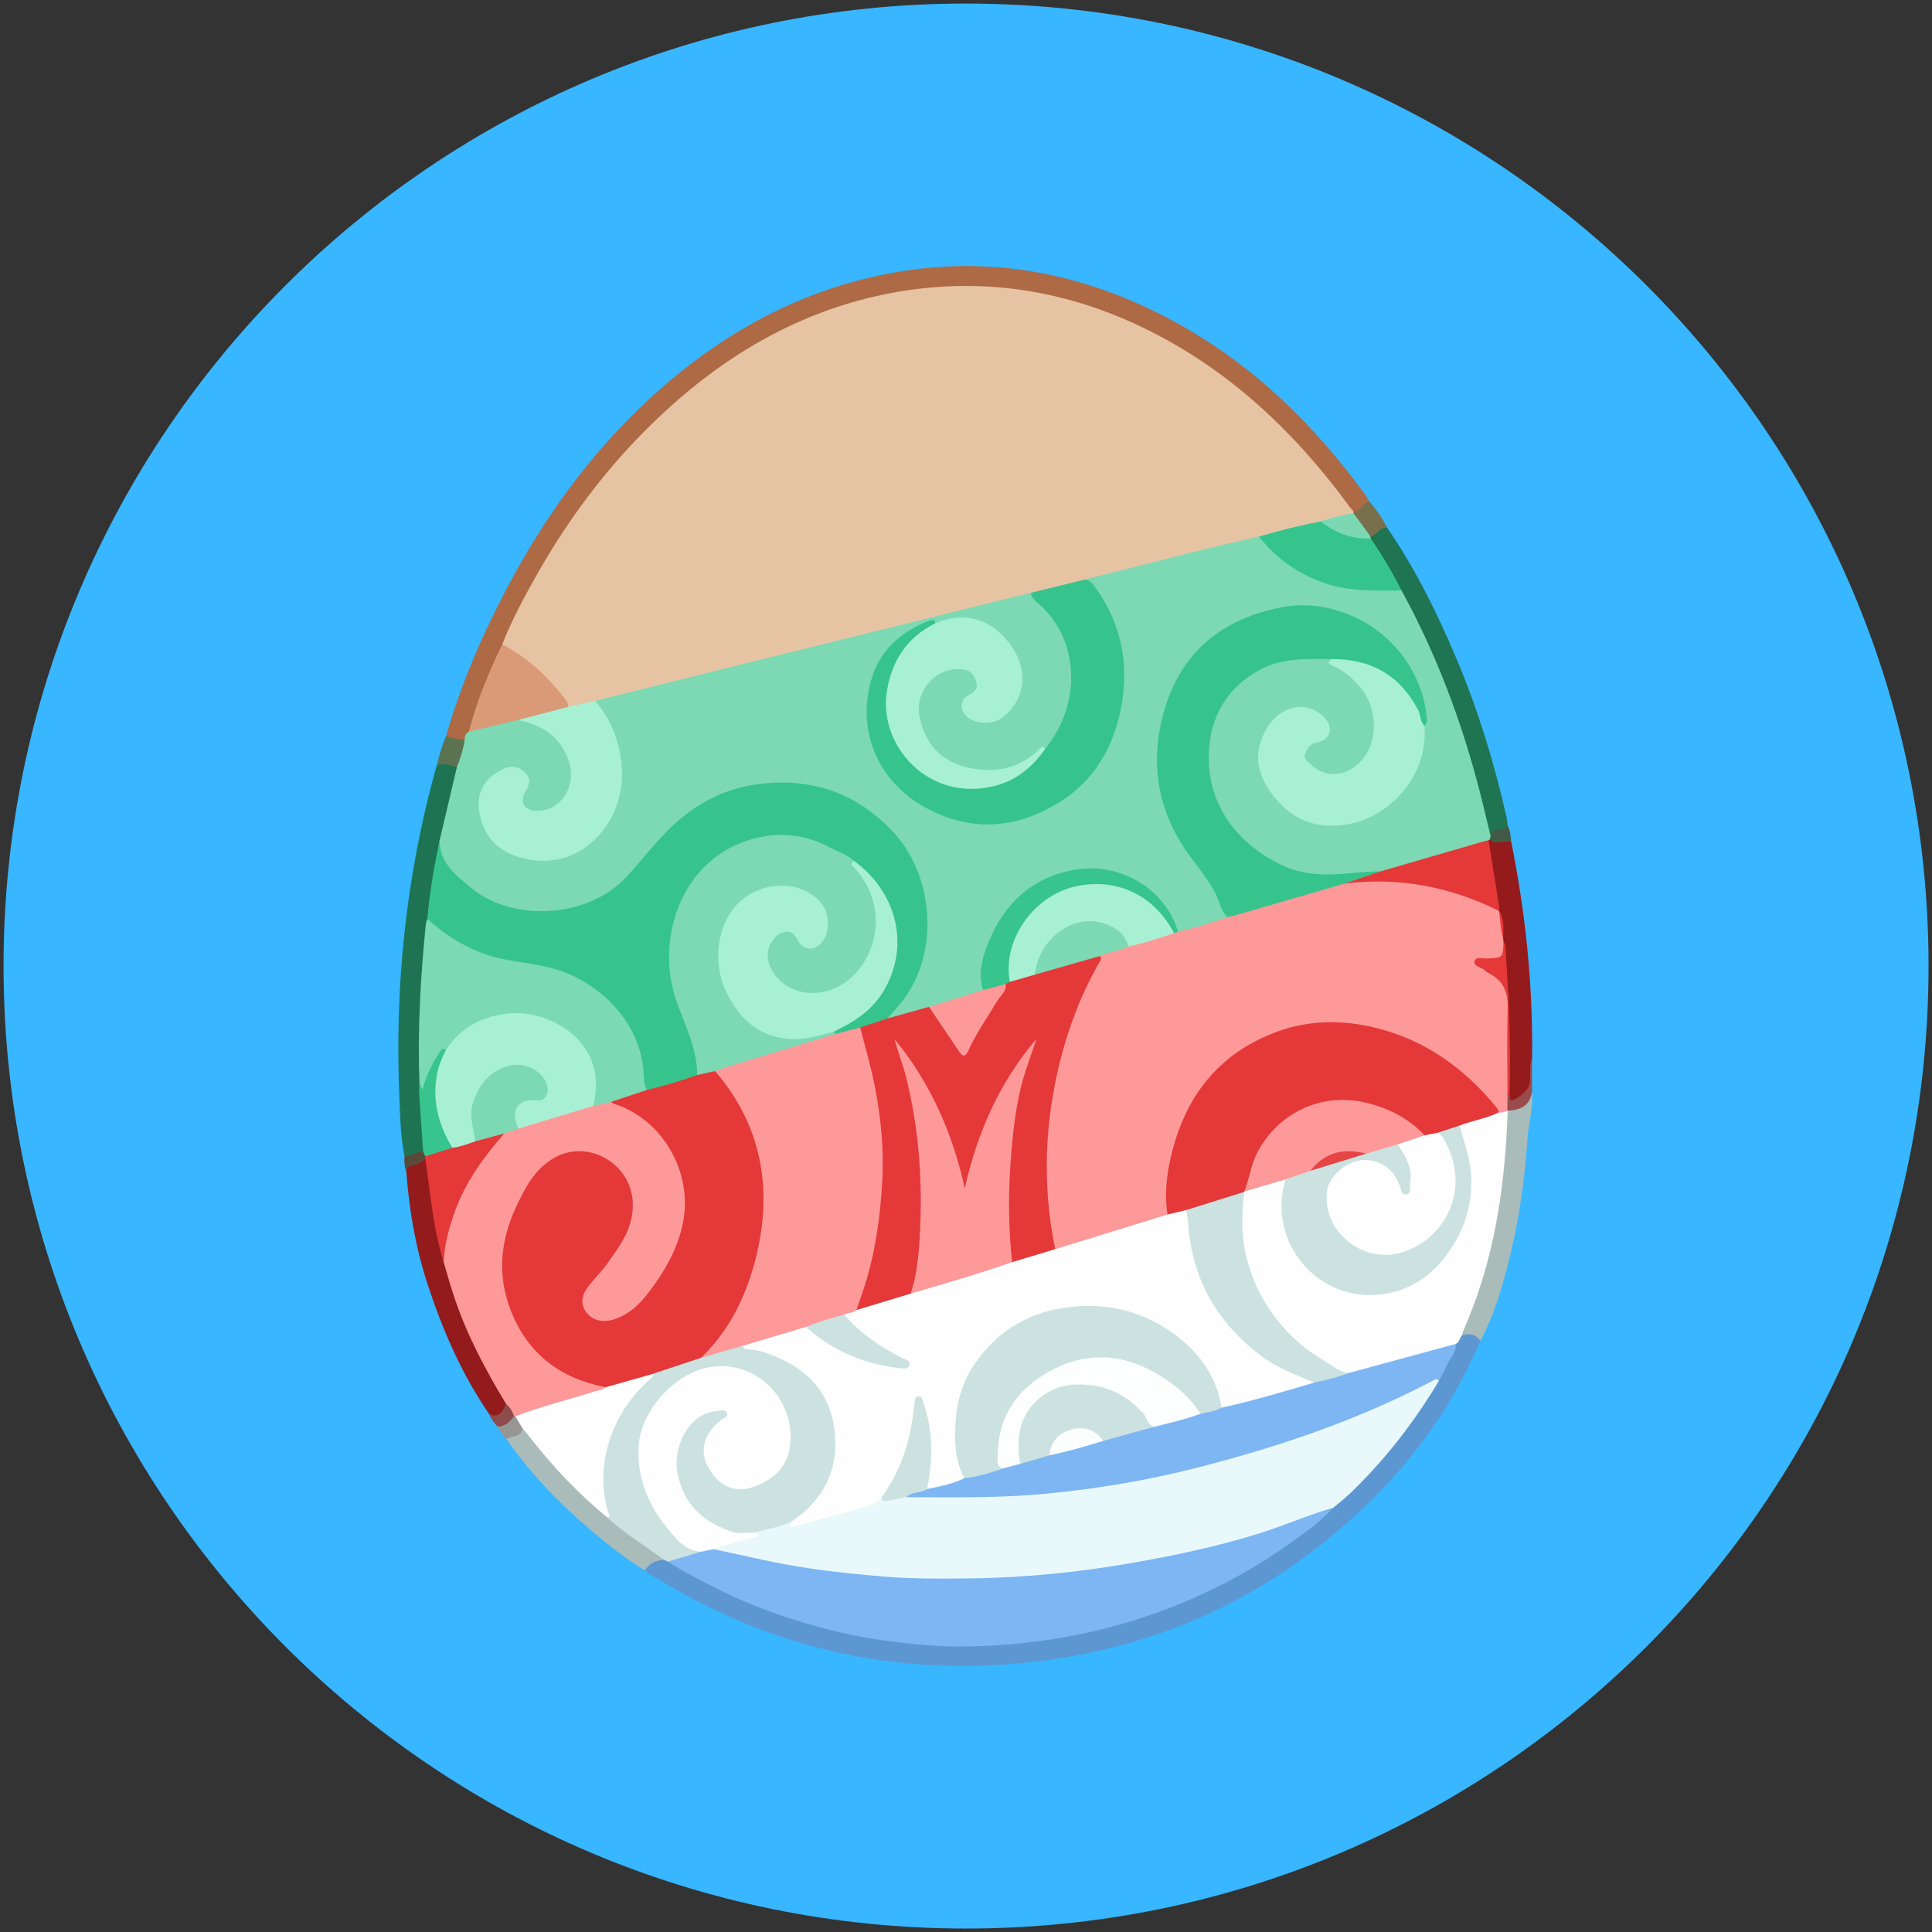 <svg version="1.2" baseProfile="tiny-ps" xmlns="http://www.w3.org/2000/svg" viewBox="0 0 207 207" width="207" height="207">
	<rect x="0" y="0" width="207" height="207" fill="#333333" stroke="none"/>
	<title>DINOP-svg</title>
	<defs>
		<clipPath clipPathUnits="userSpaceOnUse" id="cp1">
			<path d="M47 28.5L147 28.5L147 80L47 80L47 28.5Z" />
		</clipPath>
		<clipPath clipPathUnits="userSpaceOnUse" id="cp2">
			<path d="M69 142L159 142L159 178.5L69 178.5L69 142Z" />
		</clipPath>
		<clipPath clipPathUnits="userSpaceOnUse" id="cp3">
			<path d="M42.68 81L50 81L50 125L42.68 125L42.68 81Z" />
		</clipPath>
		<clipPath clipPathUnits="userSpaceOnUse" id="cp4">
			<path d="M159 89L164.18 89L164.18 119L159 119L159 89Z" />
		</clipPath>
		<clipPath clipPathUnits="userSpaceOnUse" id="cp5">
			<path d="M156 116L164.18 116L164.18 144L156 144L156 116Z" />
		</clipPath>
		<clipPath clipPathUnits="userSpaceOnUse" id="cp6">
			<path d="M161 113L164.18 113L164.18 120L161 120L161 113Z" />
		</clipPath>
	</defs>
	<style>
		tspan { white-space:pre }
		.shp0 { fill: #38b6ff } 
		.shp1 { fill: #ad6a45 } 
		.shp2 { fill: #5d97d2 } 
		.shp3 { fill: #1e7452 } 
		.shp4 { fill: #1f7452 } 
		.shp5 { fill: #951a1b } 
		.shp6 { fill: #941b1c } 
		.shp7 { fill: #aabcba } 
		.shp8 { fill: #78704d } 
		.shp9 { fill: #5c7351 } 
		.shp10 { fill: #9a4c4c } 
		.shp11 { fill: #989695 } 
		.shp12 { fill: #8e4b4b } 
		.shp13 { fill: #435b44 } 
		.shp14 { fill: #594b3a } 
		.shp15 { fill: #e6c4a3 } 
		.shp16 { fill: #7cd9b4 } 
		.shp17 { fill: #da9977 } 
		.shp18 { fill: #e9f9fb } 
		.shp19 { fill: #7db6f2 } 
		.shp20 { fill: #fefefe } 
		.shp21 { fill: #cbe2e0 } 
		.shp22 { fill: #36c48c } 
		.shp23 { fill: #7bd9b4 } 
		.shp24 { fill: #37c48d } 
		.shp25 { fill: #36c48d } 
		.shp26 { fill: #7bd8b3 } 
		.shp27 { fill: #fe9999 } 
		.shp28 { fill: #e43839 } 
		.shp29 { fill: #a8f0d4 } 
		.shp30 { fill: #cce2e0 } 
		.shp31 { fill: #fdfefe } 
		.shp32 { fill: #fcfdfd } 
		.shp33 { fill: #e64546 } 
	</style>
	<path id="Layer" class="shp0" d="M103.5 0.38C46.55 0.38 0.38 46.55 0.38 103.5C0.38 160.45 46.55 206.63 103.5 206.63C160.45 206.63 206.63 160.45 206.63 103.5C206.63 46.55 160.45 0.38 103.5 0.38Z" />
	<g id="Clip-Path" clip-path="url(#cp1)">
		<g id="Layer">
			<path id="Layer" class="shp1" d="M47.79 78.87C49.36 73.39 51.6 68.19 54.24 63.16C58.13 55.75 62.93 49.01 69.03 43.25C76.46 36.25 84.98 31.29 95.11 29.33C106 27.22 116.22 29.24 125.86 34.48C134.21 39.02 140.84 45.52 146.4 53.18C146.51 53.33 146.57 53.5 146.66 53.66C146.34 54.38 145.89 54.94 145.02 54.95C144.48 54.77 144.24 54.29 143.94 53.88C139.7 48.19 134.79 43.17 128.92 39.15C122.83 34.98 116.16 32.2 108.84 31.3C99 30.09 89.79 32.12 81.2 37.08C74.36 41.04 68.76 46.37 63.89 52.54C59.88 57.63 56.68 63.22 54.03 69.14C52.61 72.14 51.45 75.25 50.41 78.41C50.2 78.75 50.08 79.16 49.74 79.42C49.01 79.52 48.3 79.54 47.79 78.87Z" />
		</g>
	</g>
	<g id="Clip-Path" clip-path="url(#cp2)">
		<g id="Layer">
			<path id="Layer" class="shp2" d="M158.61 143.66C155.12 151.93 149.71 158.74 142.86 164.43C133.83 171.95 123.43 176.42 111.83 177.92C97.02 179.84 83.14 176.97 70.36 169.09C69.93 168.83 69.39 168.71 69.09 168.24C69.29 167.1 70.19 166.99 71.09 166.89C71.34 166.93 71.56 167.02 71.77 167.14C77.2 170.41 82.96 172.85 89.13 174.34C93.14 175.3 97.19 175.77 101.3 175.97C108.11 176.3 114.74 175.36 121.21 173.4C128.5 171.18 135.15 167.64 141.05 162.77C141.57 162.35 142.14 162 142.59 161.5C147.21 157.61 150.86 152.9 153.97 147.75C154.57 146.47 155.4 145.3 155.82 143.93C156.05 143.54 156.28 143.15 156.62 142.84C157.74 142.53 158.49 142.84 158.61 143.66Z" />
		</g>
	</g>
	<g id="Clip-Path" clip-path="url(#cp3)">
		<g id="Layer">
			<path id="Layer" class="shp3" d="M43.34 123.88C42.91 121.73 42.87 119.54 42.78 117.36C42.3 105.71 43.47 94.25 46.52 82.99C46.61 82.64 46.72 82.29 46.82 81.95C47.63 81.36 48.34 81.54 49 82.19C49.16 82.63 49.04 83.07 48.93 83.5C48.38 85.69 47.92 87.9 47.35 90.08C46.89 92.92 46.36 95.74 46.04 98.6C45.5 103.43 45.18 108.27 45.25 113.13C45.27 114.09 45.27 115.06 45.23 116.02C45.23 117.82 45.48 119.6 45.59 121.38C45.63 122.04 45.78 122.7 45.5 123.33C44.86 123.82 44.2 124.25 43.34 123.88Z" />
		</g>
	</g>
	<path id="Layer" class="shp4" d="M148.64 56.57C151.66 60.96 154 65.71 156.06 70.6C158.36 76.05 160.08 81.68 161.39 87.45C161.47 87.77 161.48 88.1 161.53 88.43C161.61 88.95 161.18 89 160.86 89.09C160.45 89.21 160.09 89.45 159.7 89.62C159.12 89.4 159.2 88.83 159.1 88.4C157.7 81.96 155.66 75.73 153.02 69.7C152.09 67.59 151.05 65.54 149.99 63.51C149.07 61.51 147.72 59.76 146.77 57.78C146.75 57.68 146.75 57.57 146.77 57.46C147.03 57.04 147.47 56.83 147.82 56.52C148.1 56.27 148.39 56.18 148.64 56.57Z" />
	<g id="Clip-Path" clip-path="url(#cp4)">
		<g id="Layer">
			<path id="Layer" class="shp5" d="M161.92 90.2C163.45 97.86 164.26 105.59 164.15 113.4C163.96 114.49 164.18 115.6 163.96 116.69C163.83 117.33 162.47 118.28 161.88 118.09C161.49 117.97 161.48 117.6 161.45 117.27C161.42 114.94 161.44 112.61 161.43 110.29C161.43 108.44 161.49 106.61 161.03 104.78C160.73 103.6 161.14 102.35 160.89 101.14C160.84 100.95 160.81 100.76 160.8 100.57C160.8 99.61 160.82 98.66 160.47 97.74C160.43 97.63 160.4 97.51 160.38 97.39C160.02 95.36 159.77 93.3 159.32 91.28C159.24 90.95 159.22 90.62 159.3 90.29C159.32 90.18 159.38 90.08 159.45 89.99C160.27 90.1 161.14 89.64 161.92 90.2Z" />
		</g>
	</g>
	<path id="Layer" class="shp6" d="M52.42 151.52C49.46 147.22 47.41 142.49 45.79 137.53C44.51 133.61 43.83 129.58 43.53 125.48C43.44 125.26 43.43 125 43.64 124.9C44.29 124.59 44.87 124.04 45.67 124.14C45.95 124.46 46.03 124.86 46.07 125.27C46.41 128.57 46.94 131.85 47.75 135.07C49.08 139.85 50.93 144.4 53.54 148.64C53.88 149.2 54.28 149.75 54.39 150.43C54.01 151.78 53.35 152.15 52.42 151.52Z" />
	<g id="Clip-Path" clip-path="url(#cp5)">
		<g id="Layer">
			<path id="Layer" class="shp7" d="M158.61 143.66C158.11 142.96 157.44 142.83 156.66 143.05C156.33 142.65 156.58 142.28 156.74 141.92C159.35 135.97 160.35 129.66 161.03 123.27C161.18 121.88 161.02 120.45 161.39 119.08C161.43 119.02 161.46 118.94 161.53 118.92C162.64 118.6 163.57 118.02 164.14 116.97C164.3 118.61 163.8 120.19 163.68 121.81C163.36 126.23 162.79 130.63 161.7 134.93C160.94 137.93 160.09 140.91 158.61 143.66Z" />
		</g>
	</g>
	<path id="Layer" class="shp7" d="M71.11 167.11C70.27 167.19 69.56 167.5 69.09 168.25C67.03 167.01 65.16 165.52 63.33 163.97C59.91 161.07 56.82 157.87 54.25 154.17C54.71 153.59 55.51 153.54 56 153.01C56.41 153 56.58 153.32 56.77 153.57C59.28 156.85 62.14 159.79 65.26 162.47C66.89 163.79 68.57 165.03 70.31 166.18C70.64 166.41 71.14 166.54 71.11 167.11Z" />
	<path id="Layer" class="shp8" d="M148.64 56.57C147.77 56.32 147.57 57.44 146.83 57.46C145.83 56.97 145.52 55.93 144.95 55.1C144.94 54.99 144.96 54.89 145.02 54.79C145.81 54.78 146.03 53.92 146.66 53.66C147.44 54.55 148.11 55.51 148.64 56.57Z" />
	<path id="Layer" class="shp9" d="M48.95 82.2C48.26 81.99 47.57 81.74 46.82 81.95C47.07 80.89 47.36 79.86 47.79 78.87C48.43 79.11 49.11 79.21 49.79 79.27C50.07 80.41 49.82 81.39 48.95 82.2Z" />
	<g id="Clip-Path" clip-path="url(#cp6)">
		<g id="Layer">
			<path id="Layer" class="shp10" d="M164.14 116.97C163.94 118.5 162.88 118.94 161.54 119C161.5 118.96 161.45 118.92 161.41 118.88C161.19 118.41 161.19 117.94 161.42 117.47C161.5 117.36 161.61 117.34 161.74 117.4C161.78 117.57 161.79 117.88 161.86 117.89C162.35 117.98 163.59 116.9 163.78 116.41C164.16 115.43 163.73 114.36 164.15 113.4C164.15 114.59 164.14 115.78 164.14 116.97Z" />
		</g>
	</g>
	<path id="Layer" class="shp11" d="M56.01 153.07C55.78 154 54.87 153.85 54.25 154.17C53.9 153.76 53.48 153.4 53.32 152.86C53.81 152.41 54.43 152.15 54.91 151.69C55.01 151.66 55.11 151.66 55.21 151.69C55.65 152.05 56.07 152.41 56.01 153.07Z" />
	<path id="Layer" class="shp12" d="M55.08 151.71C54.66 152.34 54.14 152.82 53.32 152.86C52.95 152.46 52.61 152.05 52.42 151.52C53.52 151.98 53.86 151.18 54.23 150.43C54.97 150.55 55.18 151.03 55.08 151.71Z" />
	<path id="Layer" class="shp13" d="M161.92 90.2C161.16 90 160.32 90.6 159.6 89.97C159.38 89.76 159.56 89.68 159.71 89.58C159.77 89.13 160.02 88.89 160.5 88.89C160.9 88.89 161.27 88.76 161.53 88.43C161.8 88.99 161.88 89.59 161.92 90.2Z" />
	<path id="Layer" class="shp14" d="M45.55 124.09C45.25 124.46 44.88 124.7 44.41 124.82C44.06 124.92 43.6 124.96 43.53 125.48C43.31 124.96 43.3 124.43 43.34 123.88C44.05 123.93 44.6 123.29 45.34 123.41C45.52 123.51 45.6 123.66 45.65 123.85C45.66 123.95 45.63 124.02 45.55 124.09Z" />
	<path id="Layer" class="shp15" d="M145.02 54.79C145.03 54.86 145.03 54.93 145.02 54.99C143.98 55.76 142.66 55.69 141.51 56.13C139.3 56.67 137.1 57.21 134.89 57.73C128.66 59.25 122.47 60.9 116.23 62.36C114.3 62.79 112.4 63.33 110.48 63.79C94.97 67.67 79.44 71.49 63.93 75.36C62.95 75.5 62.04 75.99 61.03 75.89C60.2 75.12 59.64 74.1 58.85 73.28C57.54 71.92 56.11 70.71 54.5 69.72C54.22 69.55 53.91 69.41 53.81 69.05C54.85 66.39 56.21 63.88 57.62 61.4C61.31 54.9 65.83 49.06 71.33 44.01C78.44 37.48 86.6 32.93 96.17 31.27C104.53 29.84 112.66 30.85 120.48 34.2C130.53 38.52 138.27 45.64 144.66 54.38C144.77 54.53 144.9 54.66 145.02 54.79Z" />
	<path id="Layer" class="shp16" d="M116.19 62.1C122.42 60.56 128.62 58.88 134.89 57.49C135.5 57.66 135.86 58.15 136.27 58.57C139.18 61.59 142.8 62.87 146.92 62.98C148 63 149.14 62.68 150.17 63.27C154.27 70.76 157.13 78.71 159.09 87.01C159.29 87.87 159.5 88.72 159.71 89.58C159.67 89.71 159.63 89.84 159.59 89.97C159.55 89.97 159.52 89.99 159.5 90.03C159.28 90.29 159 90.46 158.67 90.56C155.25 91.56 151.84 92.61 148.4 93.58C148.26 93.62 148.11 93.63 147.96 93.64C146.45 93.57 144.93 93.79 143.44 93.94C136.98 94.6 131.34 90.04 129.68 84.57C127.89 78.7 130.91 72.62 136.5 70.83C138.46 70.21 140.49 70.12 142.53 70.47C142.82 71.02 143.36 71.28 143.85 71.6C145.94 72.98 147.32 74.79 147.46 77.39C147.57 79.52 146.85 81.26 145.12 82.51C143.65 83.57 141.64 83.4 140.32 82.16C139.23 81.14 139.41 79.94 140.77 79.36C141.4 79.1 142.1 78.95 142.08 78.09C142.05 77.18 141.42 76.68 140.68 76.38C139.33 75.83 138.08 76.01 136.98 77.04C134.72 79.16 134.55 82.27 136.38 84.78C140.37 90.25 147.11 88.18 149.91 84.82C151.64 82.74 152.38 80.39 152.43 77.76C152.77 75.65 151.99 73.79 151.01 72.05C148.78 68.12 145.43 65.73 140.89 65.32C134.96 64.79 130.21 67.13 126.96 72.04C123.55 77.19 123.42 82.77 125.82 88.39C126.68 90.41 128.17 92.07 129.43 93.85C130.4 95.21 131.11 96.72 131.6 98.33C131.56 98.43 131.52 98.55 131.41 98.59C129.71 99.12 128.09 99.94 126.25 99.93C125.91 99.71 125.81 99.35 125.65 99.02C123.1 93.72 117.22 91.87 112 94.56C107.39 96.94 105.29 100.96 105.4 106.14C105.19 106.56 104.75 106.59 104.38 106.7C102.8 107.17 101.23 107.68 99.64 108.12C98.52 108.43 97.4 108.79 96.28 109.12C95.9 109.23 95.53 109.43 95.12 109.21C95.02 108.39 95.67 107.95 96.11 107.46C97.55 105.87 98.41 103.96 98.77 101.91C99.76 96.28 98.21 91.46 93.79 87.73C90.39 84.87 86.45 83.84 82.02 84.2C77.09 84.6 73.43 87.11 70.34 90.72C69.4 91.82 68.45 92.91 67.48 93.98C63.6 98.29 56.68 99.04 51.73 96.34C49.95 95.37 48.54 93.94 47.41 92.25C46.96 91.56 46.91 90.79 47.11 90.01C47.73 87.4 48.34 84.8 48.95 82.2C49.34 81.25 49.63 80.29 49.79 79.27C49.75 78.88 49.91 78.6 50.23 78.39C50.88 77.73 51.78 77.74 52.58 77.53C53.54 77.27 54.48 76.92 55.49 76.89C58.18 77.32 60.17 78.68 61.14 81.3C61.94 83.43 61.14 85.7 59.3 86.71C58.77 87 58.21 87.16 57.61 87.16C56.13 87.16 55.42 86.15 55.99 84.79C56.26 84.16 56.6 83.54 55.94 82.96C55.23 82.34 54.45 82.42 53.67 82.84C51.46 84.02 50.94 87.11 52.57 89.32C54.36 91.75 56.88 92.27 59.6 91.76C62.99 91.13 65.01 88.82 65.94 85.6C66.88 82.34 66.13 79.3 64.4 76.46C64.14 76.03 63.68 75.69 63.79 75.09C70.22 73.48 76.66 71.88 83.09 70.28C92.21 68.02 101.33 65.77 110.45 63.51C113.52 65.83 115.09 68.97 115.08 72.79C115.07 75.63 114.1 78.21 112.1 80.32C111.72 80.38 111.44 80.61 111.16 80.86C107.81 83.85 102.26 83.38 99.43 79.89C97.74 77.81 97.8 74.61 99.56 72.59C100.48 71.54 102.35 71.05 103.64 71.56C104.32 71.82 104.71 72.36 104.86 73.05C105.02 73.77 104.66 74.22 104.1 74.63C103.08 75.39 103.26 76.41 104.45 76.9C106.19 77.62 108.28 76.46 108.9 74.33C109.49 72.3 109.15 70.42 107.68 68.84C106.08 67.13 104.22 66.06 101.76 66.63C101.26 66.75 100.78 66.97 100.24 66.93C99.39 66.68 98.73 67.2 98.08 67.55C94.71 69.32 92.77 73.38 93.22 77.2C94.09 84.65 101.16 88.94 107.96 87.76C113.63 86.77 117.3 83.37 119.17 78C120.96 72.83 120.35 67.93 117.27 63.36C116.95 62.89 116.52 62.55 116.19 62.1Z" />
	<path id="Layer" class="shp17" d="M55.59 77.12C53.8 77.54 52.02 77.96 50.23 78.39C51.07 75.14 52.34 72.05 53.81 69.05C56.51 70.43 58.65 72.47 60.51 74.83C60.71 75.09 60.89 75.38 60.9 75.73C60.8 76.05 60.53 76.18 60.24 76.25C58.71 76.64 57.2 77.15 55.59 77.12Z" />
	<path id="Layer" class="shp18" d="M154.18 147.93C151.54 152.34 148.42 156.38 144.71 159.95C144.13 160.51 143.48 161.01 142.86 161.54C141.28 162.64 139.38 162.95 137.63 163.64C132.55 165.66 127.22 166.68 121.88 167.7C113.66 169.25 105.37 169.67 97.04 169.4C92.21 169.24 87.39 168.68 82.64 167.65C80.63 167.22 78.55 167 76.62 166.19C76.16 165.68 76.65 165.6 76.96 165.5C77.98 165.21 79 164.92 80.02 164.63C80.38 164.53 80.74 164.45 80.85 164.02C82.04 163.5 83.3 163.25 84.56 162.97C85 163.28 85.47 163.16 85.93 163.03C88.2 162.38 90.46 161.72 92.74 161.16C93.37 161.01 93.8 160.52 94.41 160.34C95.38 160.71 96.27 160.04 97.22 160.12C100.44 160.09 103.66 160.2 106.88 160.08C111.54 159.89 116.16 159.37 120.75 158.52C126.11 157.54 131.38 156.21 136.57 154.54C142.18 152.73 147.65 150.58 152.93 147.95C153.7 147.57 153.7 147.56 154.18 147.93Z" />
	<path id="Layer" class="shp19" d="M76.45 165.98C78.39 166.4 80.33 166.82 82.27 167.24C86.34 168.11 90.47 168.56 94.63 168.91C97.77 169.18 100.9 169.15 104.03 169.11C109.9 169.04 115.71 168.44 121.5 167.42C125.93 166.64 130.32 165.71 134.61 164.39C137.39 163.55 140.06 162.34 142.86 161.54C141.45 163.07 139.75 164.25 138.08 165.45C135.29 167.45 132.3 169.16 129.19 170.62C123.99 173.06 118.55 174.71 112.87 175.61C109.92 176.08 106.95 176.33 103.98 176.4C100.87 176.47 97.73 176.19 94.63 175.75C91.68 175.34 88.77 174.67 85.93 173.8C82.94 172.88 80 171.82 77.2 170.4C75.28 169.44 73.36 168.5 71.57 167.32C71.57 166.79 72.04 166.86 72.35 166.77C73.25 166.47 74.17 166.27 75.07 166C75.53 165.91 75.99 165.62 76.45 165.98Z" />
	<path id="Layer" class="shp20" d="M161.54 119C161.26 127.11 160.13 135.04 156.8 142.53C156.73 142.69 156.7 142.88 156.66 143.05C156.39 143.34 156.39 143.81 155.98 143.99C155.77 144.26 155.51 144.45 155.18 144.54C151.69 145.48 148.24 146.54 144.71 147.34C142.91 147.22 141.59 146.05 140.25 145.07C136.24 142.17 133.77 138.24 132.97 133.32C132.68 131.48 132.64 129.64 133.13 127.82C133.17 127.71 133.24 127.61 133.32 127.52C134.75 126.9 136.18 126.24 137.8 126.3C138 126.62 137.89 126.95 137.82 127.27C136.73 133.05 140.77 138.32 146.6 138.46C150.13 138.56 152.92 136.82 154.96 133.98C157.58 130.33 157.95 126.34 156.55 122.13C156.38 121.61 156.07 121.12 156.32 120.54C157.6 119.71 159.12 119.53 160.5 118.99C160.84 118.94 161.17 118.81 161.5 119L161.54 119Z" />
	<path id="Layer" class="shp19" d="M144.65 147.07C148.43 146.05 152.2 145.02 155.98 143.99C156.08 144.93 155.33 145.52 155.01 146.28C154.78 146.85 154.46 147.38 154.18 147.93C154.02 147.67 153.82 147.77 153.61 147.88C145.68 152.08 137.24 154.94 128.59 157.17C123.31 158.54 117.94 159.46 112.5 160C107.37 160.52 102.25 160.43 97.11 160.41C97.14 159.81 97.65 159.8 98.04 159.67C98.46 159.54 98.89 159.45 99.31 159.32C100.65 158.95 101.99 158.6 103.3 158.17C104.71 157.89 106.08 157.45 107.48 157.11C108.07 156.92 108.68 156.78 109.28 156.59C110.32 156.3 111.36 156 112.4 155.69C114.32 155.18 116.23 154.68 118.14 154.13C120 153.61 121.85 153.09 123.73 152.63C125.33 152.13 126.96 151.74 128.56 151.25C129.33 151.01 130.13 150.86 130.89 150.61C134.19 149.7 137.48 148.83 140.76 147.88C142.05 147.58 143.31 147.11 144.65 147.07Z" />
	<path id="Layer" class="shp21" d="M75.14 166.25C73.95 166.61 72.76 166.96 71.57 167.32C71.41 167.25 71.26 167.18 71.11 167.11C69.13 165.6 66.95 164.35 65.13 162.64C63.57 158.2 64.43 154.12 66.99 150.32C67.75 149.19 68.57 148.08 69.82 147.42C69.84 147.41 69.74 147.25 69.73 147.14C69.98 146.69 70.44 146.66 70.85 146.54C72.24 146.09 73.65 145.71 75.04 145.23C76.57 144.95 77.96 144.11 79.55 144.04C80.66 144.41 81.83 144.57 82.95 144.99C87.25 146.62 89.57 149.78 89.77 154.31C89.92 157.8 88.41 160.7 85.57 162.81C85.31 163.01 85.04 163.23 84.66 163.1C83.45 163.64 82.14 163.83 80.88 164.2C80.05 164.73 79.15 164.58 78.32 164.36C74.85 163.43 72.57 160.69 72.2 157.13C71.89 154.21 73.86 151.43 76.59 150.94C77.1 150.85 77.68 150.66 78 151.21C78.37 151.85 77.74 152.13 77.38 152.46C75.68 154.02 75.32 155.16 76.12 156.96C76.71 158.31 77.79 159.13 79.29 159.21C81.54 159.34 84.06 157.25 84.32 155.01C84.66 152.13 83.72 149.76 81.36 148.02C78.89 146.19 76.3 146.3 73.73 147.65C69.39 149.93 67.67 154.54 69.27 159.19C70.03 161.38 71.27 163.23 72.91 164.83C73.57 165.46 74.44 165.71 75.14 166.25Z" />
	<path id="Layer" class="shp22" d="M47.11 90.01C47.06 92.42 48.81 93.72 50.36 95.04C54.84 98.84 62.96 98.45 67.14 93.93C68.82 92.11 70.3 90.11 72.13 88.41C74.9 85.86 78.05 84.3 81.87 83.94C87.38 83.41 91.93 85.13 95.69 89.13C99.95 93.67 100.62 101.54 97.13 106.64C96.53 107.52 95.77 108.3 95.09 109.13C94.36 110 93.22 109.92 92.29 110.32C91.38 110.48 90.55 110.98 89.59 110.9C89.42 110.84 89.29 110.73 89.27 110.54C89.46 110.02 89.96 109.89 90.38 109.67C93.65 107.91 95.64 105.22 95.88 101.48C96.05 98.7 95.03 96.24 93.18 94.16C92.61 93.52 91.98 92.94 91.31 92.41C88.96 91.03 86.57 89.88 83.74 89.83C79.3 89.75 74.77 92.42 72.94 97.44C71.7 100.83 71.59 104.25 72.96 107.65C73.6 109.27 74.18 110.92 74.66 112.6C74.91 113.45 75.15 114.32 74.79 115.21C73.14 116.28 71.29 116.67 69.39 116.93C68.8 116.72 68.85 116.18 68.8 115.72C68.59 113.43 68.04 111.27 66.68 109.37C64.36 106.13 61.21 104.26 57.28 103.66C53.68 103.12 50.14 102.37 47.2 99.99C46.65 99.55 46.04 99.19 45.79 98.47C46.02 95.61 46.52 92.8 47.11 90.01Z" />
	<path id="Layer" class="shp23" d="M45.79 98.46C48.26 100.66 51.04 102.27 54.34 102.85C56.29 103.19 58.28 103.39 60.16 104.05C64.38 105.54 68.48 109.46 68.93 114.63C69 115.34 68.94 116.11 69.32 116.78C69.27 117.29 68.82 117.25 68.51 117.36C67.55 117.73 66.54 117.94 65.58 118.28C64.91 118.43 64.27 118.84 63.54 118.58C63.24 118.21 63.42 117.8 63.46 117.41C63.84 113.39 61.7 110.36 57.82 109.24C54.99 108.43 52.43 108.95 49.99 110.5C49.16 111.03 48.8 112 47.99 112.55C47.55 112.53 47.38 112.85 47.17 113.16C46.54 114.07 46.12 115.08 45.74 116.11C45.62 116.43 45.64 116.85 45.2 116.98C44.84 116.74 45.15 116.33 44.94 116.08C44.73 110.37 45.05 104.68 45.63 98.99C45.64 98.82 45.73 98.64 45.79 98.46Z" />
	<path id="Layer" class="shp24" d="M44.94 116.08C45.04 116.3 45.14 116.52 45.26 116.78C45.66 115.26 46.31 113.89 47.19 112.63C47.41 112.32 47.41 112.33 47.79 112.5C47.95 112.8 47.81 113.08 47.7 113.35C46.53 116.23 46.75 119.03 48.18 121.76C48.38 122.15 48.63 122.53 48.58 123C47.73 123.83 46.7 124.05 45.57 123.9C45.49 123.74 45.42 123.58 45.34 123.42C45.2 121.38 45.05 119.33 44.92 117.29C44.89 116.89 44.93 116.48 44.94 116.08Z" />
	<path id="Layer" class="shp25" d="M150.17 63.27C147.35 63.28 144.52 63.41 141.78 62.43C139 61.43 136.71 59.81 134.89 57.49C137.07 56.85 139.28 56.29 141.51 55.87C142.69 56.05 143.57 56.96 144.75 57.19C145.46 57.33 146.24 57.24 146.87 57.7C148.09 59.48 149.2 61.34 150.17 63.27Z" />
	<path id="Layer" class="shp26" d="M146.87 57.7C144.85 57.78 143.08 57.12 141.51 55.87C142.65 55.46 143.82 55.18 145.02 54.99C145.63 55.82 146.23 56.64 146.83 57.46C146.84 57.54 146.86 57.62 146.87 57.7Z" />
	<path id="Layer" class="shp27" d="M161.5 118.99C161.22 119.13 160.94 119.27 160.61 119.17C159.93 118.81 159.52 118.17 159.03 117.63C155.26 113.42 150.64 110.7 145.03 110C136.66 108.95 129.38 113.56 126.6 121.13C125.52 124.07 125.16 127.08 125.23 130.18C125.02 130.6 124.59 130.64 124.21 130.76C120.95 131.79 117.66 132.77 114.4 133.81C113.95 133.95 113.49 134.13 113 133.93C112.29 132.87 112.29 131.61 112.17 130.42C111.68 125.71 111.75 121.02 112.68 116.36C113.55 112 114.93 107.84 116.98 103.89C117.21 103.43 117.48 102.98 117.62 102.47C117.97 101.81 118.68 101.89 119.25 101.69C119.78 101.51 120.3 101.34 120.83 101.18C122.43 100.79 123.96 100.21 125.55 99.8C125.78 99.75 126 99.79 126.22 99.83C128.02 99.43 129.78 98.87 131.53 98.27C131.69 97.99 131.97 97.89 132.25 97.8C136.06 96.67 139.85 95.48 143.69 94.45C143.87 94.4 144.05 94.38 144.24 94.37C149.59 93.7 154.7 94.5 159.58 96.81C159.98 97 160.43 97.13 160.61 97.6L160.61 97.59C160.98 98.52 160.9 99.52 161.05 100.48C161.06 100.63 161.07 100.79 161.09 100.94C161.1 100.97 161.13 101 161.13 101.04C161.32 102.95 161.31 102.96 159.41 103.03C159.19 103.04 158.96 103 158.68 103.18C159.07 103.7 159.64 103.99 160.14 104.3C161.04 104.86 161.57 105.67 161.58 106.66C161.62 110.24 161.75 113.83 161.52 117.41C161.52 117.94 161.51 118.46 161.5 118.99Z" />
	<path id="Layer" class="shp28" d="M160.61 97.6C155.38 95 149.88 93.94 144.05 94.67C144.63 93.76 145.66 93.92 146.49 93.61C146.96 93.44 147.51 93.55 147.99 93.34C151.68 92.27 155.38 91.19 159.07 90.12C159.21 90.08 159.36 90.06 159.5 90.03C159.83 92.15 160.16 94.28 160.51 96.4C160.58 96.8 160.65 97.19 160.61 97.6Z" />
	<path id="Layer" class="shp28" d="M161.52 117.41C161.52 114.27 161.44 111.12 161.54 107.98C161.59 106.27 161.04 105.05 159.53 104.28C159.36 104.2 159.21 104.08 159.08 103.96C158.7 103.61 157.82 103.55 157.99 102.96C158.13 102.48 158.91 102.72 159.41 102.7C161.02 102.61 161.03 102.63 161.09 100.93C161.33 101.13 161.28 101.4 161.3 101.65C161.66 106.89 161.91 112.14 161.74 117.4C161.67 117.41 161.59 117.41 161.52 117.41Z" />
	<path id="Layer" class="shp28" d="M161.05 100.48C160.74 99.54 160.76 98.55 160.61 97.59C161.2 98.48 161.07 99.49 161.05 100.48Z" />
	<path id="Layer" class="shp27" d="M63.57 118.5C64.21 118.36 64.85 118.21 65.49 118.06C66.92 118.04 68.04 118.8 69.09 119.61C73.84 123.34 75.02 129.88 71.98 135.15C70.93 136.99 69.84 138.79 68.23 140.22C67.26 141.08 66.19 141.69 64.87 141.76C63.81 141.81 62.95 141.42 62.43 140.5C61.93 139.61 62.08 138.68 62.66 137.88C63.71 136.44 64.96 135.16 65.93 133.66C67.21 131.69 68 129.65 67.16 127.26C65.83 123.51 61.07 122.41 58.27 125.26C56.52 127.05 55.44 129.25 54.73 131.62C53.39 136.11 54.21 140.21 57.07 143.9C58.81 146.14 61.2 147.32 63.84 148.11C64.23 148.23 64.64 148.26 64.93 148.6C64.94 148.99 64.63 149.1 64.36 149.18C61.49 150.03 58.65 150.98 55.76 151.76C55.58 151.8 55.39 151.8 55.21 151.75C55.17 151.74 55.12 151.72 55.07 151.71C54.89 151.21 54.65 150.76 54.23 150.43C52.06 146.84 50.08 143.15 48.73 139.16C48.29 137.87 47.93 136.54 47.53 135.23C47.14 132.96 47.99 130.94 48.81 128.91C49.98 126.02 51.7 123.5 53.88 121.28C54.36 120.92 54.95 120.86 55.49 120.66C57.76 120 60 119.28 62.27 118.65C62.7 118.54 63.11 118.32 63.57 118.5Z" />
	<path id="Layer" class="shp28" d="M54.03 121.45C51.87 123.91 49.95 126.52 48.8 129.63C48.14 131.45 47.61 133.29 47.54 135.23C46.56 132.18 46.23 129 45.8 125.84C45.71 125.26 45.64 124.68 45.56 124.09C45.57 124.03 45.57 123.96 45.57 123.9C46.54 123.59 47.5 123.29 48.47 122.98C49.15 122.37 50.06 122.36 50.86 122.05C51.91 121.86 52.87 121.1 54.03 121.45Z" />
	<path id="Layer" class="shp20" d="M55.21 151.75C58.02 150.67 60.94 149.96 63.8 149.06C64.18 148.94 64.6 148.94 64.89 148.63C66.42 147.8 68 147.16 69.78 147.25C70.17 147.32 70.04 147.41 69.82 147.61C68.2 149.04 66.86 150.68 65.95 152.67C64.59 155.67 64.25 158.75 65.13 161.94C65.19 162.17 65.43 162.41 65.13 162.64C62.04 160.11 59.3 157.23 56.85 154.09C56.58 153.74 56.29 153.41 56.01 153.07C55.75 152.63 55.48 152.19 55.21 151.75Z" />
	<path id="Layer" class="shp22" d="M112 80.21C115.68 75.69 115.82 69.11 111.67 65.03C111.21 64.58 110.58 64.24 110.44 63.52C112.36 63.04 114.27 62.57 116.19 62.11C116.62 62.12 116.9 62.32 117.17 62.69C120.35 66.96 121.13 71.74 119.9 76.8C119.02 80.45 117.07 83.61 113.89 85.7C109.22 88.78 104.22 89.27 99.23 86.57C94.03 83.75 91.66 78.23 93.45 72.52C94.4 69.52 96.71 67.57 99.66 66.46C99.98 66.35 100.17 66.45 100.18 66.81C99.96 67.27 99.48 67.46 99.11 67.74C95.18 70.69 94.02 75.54 96.48 79.79C98.02 82.46 100.4 84.04 103.63 84.16C106.69 84.28 109.2 83.26 111.13 80.86C111.36 80.57 111.59 80.26 112 80.21Z" />
	<path id="Layer" class="shp29" d="M55.59 77.12C57.36 76.65 59.13 76.19 60.9 75.73C61.86 75.52 62.82 75.3 63.79 75.09C65.62 77.31 66.57 79.9 66.64 82.74C66.79 88.07 62.43 93.18 56.63 92.08C54.08 91.59 52.3 90.35 51.57 87.91C50.83 85.46 51.52 83.56 53.82 82.43C54.69 82 55.55 82.08 56.27 82.8C56.98 83.5 56.68 84.16 56.25 84.89C55.65 85.92 56.21 86.83 57.4 86.88C59.93 87 61.77 84.42 61 81.75C60.27 79.29 58.54 77.89 56.09 77.29C55.92 77.25 55.76 77.18 55.59 77.12Z" />
	<path id="Layer" class="shp28" d="M117.85 102.42C118.15 102.79 117.8 103.05 117.66 103.32C115.06 107.95 113.49 112.94 112.68 118.16C111.87 123.4 111.99 128.64 113.06 133.85C112.96 134.12 112.75 134.29 112.5 134.34C111.13 134.63 109.88 135.54 108.38 135.27C108.02 134.59 107.96 133.84 107.93 133.11C107.65 127.5 107.91 121.93 109.07 116.41C109.37 114.97 109.96 113.61 110.41 112.18C107.3 116.52 105.11 121.24 104.05 126.48C103.96 126.87 103.91 127.39 103.43 127.42C102.93 127.45 102.83 126.93 102.74 126.54C102.42 125.25 102.06 123.96 101.68 122.68C101.11 120.79 100.35 118.98 99.44 117.24C98.53 115.5 97.44 113.86 96.36 112.27C96.73 113.23 97.04 114.26 97.37 115.28C97.7 116.3 97.91 117.36 98.05 118.43C98.2 119.53 98.38 120.63 98.51 121.73C99.05 126.39 99.17 131.05 98.5 135.7C98.34 136.72 98.3 137.77 97.69 138.67C96.02 139.67 94.11 139.98 92.27 140.5C92.06 140.55 91.83 140.5 91.68 140.3C91.5 139.71 91.77 139.2 91.96 138.69C93.31 135.03 93.86 131.24 94.15 127.37C94.55 121.96 93.75 116.73 92.2 111.57C92.05 111.09 91.82 110.59 92.17 110.09C93.14 109.76 94.12 109.44 95.09 109.12C96.57 108.7 98.05 108.29 99.53 107.88C100.31 108.1 100.47 108.89 100.89 109.42C101.58 110.29 102.14 111.26 102.77 112.18C103.05 112.6 103.34 112.81 103.63 112.19C104.75 109.76 106.43 107.66 107.7 105.32C107.85 105.15 108.04 105.05 108.25 104.96C109.1 104.66 109.98 104.46 110.84 104.15C112.79 103.58 114.74 103.01 116.68 102.41C117.07 102.3 117.46 102.14 117.85 102.42Z" />
	<path id="Layer" class="shp22" d="M147.99 93.34C146.68 93.79 145.37 94.23 144.06 94.67C140.13 95.81 136.21 96.95 132.28 98.09C132.04 98.16 131.79 98.21 131.54 98.27C130.78 97.6 130.68 96.59 130.24 95.75C129.56 94.46 128.71 93.32 127.83 92.18C124.28 87.59 123.14 82.47 124.55 76.83C126.21 70.2 130.61 66.42 137.13 65.1C142.92 63.93 148.99 67.08 151.6 72.41C152.25 73.73 152.69 75.14 152.83 76.62C152.86 77.01 152.99 77.45 152.62 77.77C152.14 77.75 152.08 77.34 151.95 77.01C150.55 73.28 147.75 71.39 143.89 70.91C143.47 70.86 143 70.97 142.64 70.61C139.95 70.59 137.25 70.47 134.77 71.88C131.71 73.62 129.97 76.32 129.59 79.71C128.91 85.84 132.46 90.5 137.63 92.82C140.29 94.01 143.11 93.71 145.89 93.45C146.59 93.39 147.29 93.38 147.99 93.34Z" />
	<path id="Layer" class="shp29" d="M142.64 70.62C146.82 70.57 149.96 72.3 151.93 76.05C152.23 76.6 152.13 77.3 152.62 77.77C153.05 83.08 148.91 87.77 143.86 88.4C140.84 88.78 138.32 87.73 136.41 85.24C134.57 82.86 134.28 80.63 135.66 78.15C137.14 75.5 140.19 74.95 142 77C142.88 78 142.5 79.29 141.2 79.51C140.46 79.64 140.11 80.09 139.86 80.68C139.57 81.34 140.16 81.61 140.51 81.95C141.7 83.12 143.47 83.23 144.87 82.34C147.87 80.43 147.75 75.98 145.75 73.64C144.9 72.65 143.93 71.79 142.71 71.3C142.13 71.05 142.42 70.86 142.64 70.62Z" />
	<path id="Layer" class="shp29" d="M112 80.21C110.65 82.16 108.93 83.6 106.59 84.2C99.52 86.01 94.03 79.89 95.04 73.96C95.59 70.71 97.22 68.29 100.18 66.8C104.13 65.11 107.09 67.04 108.7 69.75C110.11 72.13 109.81 75.1 107.31 76.94C106.26 77.71 104.39 77.58 103.52 76.71C102.78 75.97 102.91 74.87 103.84 74.43C104.43 74.16 104.77 73.79 104.62 73.15C104.45 72.44 104.07 71.85 103.26 71.73C100.4 71.31 97.93 73.98 98.53 76.82C99.25 80.19 101.32 82.02 104.83 82.44C107.27 82.73 109.39 82.09 111.21 80.43C111.42 80.24 111.61 79.78 112 80.21Z" />
	<path id="Layer" class="shp24" d="M108.2 105.2C108.05 105.28 107.9 105.36 107.76 105.43C107.05 106.03 106.27 106.36 105.32 106.08C104.76 104.24 105.27 102.5 105.96 100.84C107.65 96.76 110.6 94.03 115.01 93.21C119.84 92.32 124.78 95.06 126.22 99.83C126.08 99.88 125.94 99.93 125.8 99.98C125.32 99.73 125.07 99.26 124.77 98.84C122.66 95.8 119.04 94.44 115.33 95.26C111.85 96.03 109.18 98.91 108.52 102.49C108.35 103.39 108.48 104.32 108.2 105.2Z" />
	<path id="Layer" class="shp27" d="M105.32 106.08C106.13 105.86 106.95 105.65 107.76 105.43C107.85 106.24 107.18 106.68 106.84 107.26C105.78 109.03 104.58 110.72 103.73 112.61C103.4 113.32 103.1 113.18 102.75 112.65C101.68 111.06 100.61 109.47 99.54 107.88C101.46 107.28 103.39 106.68 105.32 106.08Z" />
	<path id="Layer" class="shp20" d="M91.78 140.36C93.71 139.77 95.64 139.18 97.57 138.6C98.89 137.64 100.51 137.5 102 137C103.73 136.4 105.49 135.89 107.25 135.36C107.64 135.25 108.03 135.12 108.44 135.23C109.98 134.77 111.52 134.3 113.06 133.84C117.07 132.61 121.09 131.37 125.09 130.13C125.67 129.64 126.3 129.36 127.06 129.56C127.53 130.01 127.55 130.61 127.59 131.2C127.98 136.46 130.25 140.76 134.21 144.18C135.94 145.68 137.91 146.73 140.06 147.5C140.37 147.61 140.83 147.61 140.83 148.13C137.53 149.11 134.23 150.09 130.87 150.83C130.27 149.93 130.15 148.83 129.64 147.88C127.77 144.41 124.96 142.11 121.21 140.98C117.06 139.73 113 139.92 109.2 142.1C105.93 143.98 103.61 146.75 102.88 150.53C102.43 152.84 102.29 155.24 103.21 157.54C103.31 157.8 103.46 158.08 103.3 158.39C102.04 159.01 100.68 159.26 99.33 159.54C98.9 158.82 99.25 158.09 99.35 157.39C99.64 155.29 99.41 153.25 98.89 151.22C98.82 150.91 98.77 150.57 98.4 150.27C98.21 150.91 98.16 151.52 98.07 152.13C97.66 154.79 96.78 157.3 95.38 159.61C95.16 159.96 95.01 160.45 94.45 160.43C94.07 160.96 93.55 161.25 92.92 161.41C90.46 162.08 88 162.77 85.53 163.42C85.24 163.5 84.67 163.95 84.67 163.1C87.71 161.15 89.48 158.34 89.5 154.74C89.51 150.73 87.7 147.34 83.46 145.51C82.39 145.05 81.29 144.57 80.07 144.57C79.84 144.57 79.67 144.39 79.55 144.19C79.68 143.89 79.95 143.75 80.22 143.67C82.08 143.13 83.91 142.5 85.78 141.98C85.96 141.93 86.14 141.94 86.32 141.97C87.48 142.63 88.48 143.52 89.64 144.18C91.73 145.38 94.01 145.96 96.37 146.29C96.55 146.32 96.74 146.31 96.92 146.13C96.7 145.7 96.24 145.61 95.87 145.41C94.13 144.47 92.54 143.34 91.11 141.97C90.77 141.65 90.33 141.36 90.39 140.79C90.77 140.37 91.24 140.27 91.78 140.36Z" />
	<path id="Layer" class="shp20" d="M75.14 166.25C73.45 166.19 72.5 164.94 71.58 163.83C69.5 161.32 68.27 158.48 68.41 155.08C68.57 151.37 71.97 147.43 75.59 146.57C80.67 145.36 85.33 149.77 84.64 154.96C84.34 157.27 82.79 158.59 80.69 159.32C78.98 159.92 77.52 159.4 76.43 158.04C74.98 156.2 74.86 154.07 77.24 152.15C77.5 151.94 78.07 151.87 77.87 151.38C77.67 150.9 77.2 151.15 76.8 151.19C73.57 151.46 72.14 155.27 72.56 157.65C73.16 161.15 75.32 163.08 78.46 164.13C79.19 164.38 80.07 164.19 80.88 164.2C81.55 164.46 81.2 164.59 80.81 164.7C79.52 165.06 78.22 165.41 76.92 165.77C76.76 165.82 76.6 165.91 76.45 165.98C76.01 166.07 75.57 166.16 75.14 166.25Z" />
	<path id="Layer" class="shp30" d="M94.45 160.42C96.31 157.91 97.31 155.05 97.77 151.98C97.86 151.39 97.93 150.81 97.99 150.22C98.02 149.95 98.06 149.66 98.36 149.61C98.75 149.54 98.79 149.87 98.89 150.16C100 153.25 99.97 156.38 99.33 159.54C98.66 160.02 97.72 159.78 97.11 160.41C96.5 160.53 95.89 160.64 95.29 160.77C94.91 160.85 94.54 161 94.45 160.42Z" />
	<path id="Layer" class="shp28" d="M127.09 129.65C126.43 129.81 125.76 129.97 125.09 130.13C124.68 127.4 125.14 124.75 125.94 122.15C127.7 116.48 131.33 112.53 136.92 110.51C140.27 109.29 143.73 109.27 147.17 110.07C152.58 111.34 156.87 114.41 160.36 118.68C160.47 118.82 160.53 119 160.61 119.17C159.28 119.84 157.79 120.05 156.41 120.59C155.77 121.35 154.76 121.21 153.97 121.62C153.53 121.75 153.1 121.94 152.63 121.77C151.24 120.8 149.92 119.73 148.32 119.06C141.36 116.14 135.28 120.45 134.05 126.21C133.93 126.76 133.86 127.32 133.32 127.65L133.32 127.69C133.16 127.9 132.98 128.07 132.72 128.15C131.14 128.66 129.54 129.1 127.96 129.63C127.68 129.72 127.39 129.74 127.09 129.65Z" />
	<path id="Layer" class="shp21" d="M153.95 121.39C154.77 121.13 155.59 120.86 156.41 120.59C156.78 122.21 157.41 123.73 157.57 125.42C157.82 128.09 157.32 130.57 156.02 132.87C154.06 136.35 151.13 138.61 147.09 138.75C140.79 138.98 135.77 132.84 137.74 126.36C138.41 125.46 139.52 125.63 140.4 125.22C142.37 124.59 144.35 123.98 146.32 123.36C147.51 123.18 148.54 122.41 149.79 122.48C151.21 123.78 151.54 125.43 151.34 127.25C151.3 127.67 151.2 128.11 150.71 128.18C150.21 128.25 150.01 127.84 149.82 127.47C149.67 127.18 149.57 126.85 149.41 126.56C148.6 125.03 147.04 124.32 145.4 124.73C143.71 125.16 142.53 126.58 142.49 128.23C142.41 131.13 145.08 133.93 147.89 134.07C151 134.22 153.09 132.71 154.61 130.18C156.2 127.56 155.84 124.94 154.51 122.34C154.34 122.02 154.04 121.76 153.95 121.39Z" />
	<path id="Layer" class="shp21" d="M127.09 129.65C129.17 129 131.25 128.35 133.32 127.7C133.01 130.01 132.95 132.31 133.52 134.61C134.46 138.44 136.46 141.57 139.45 144.11C140.63 145.12 141.99 145.85 143.29 146.68C143.71 146.95 144.16 147.08 144.65 147.07C143.4 147.52 142.13 147.87 140.83 148.13C138.93 147.35 136.99 146.64 135.31 145.41C130.47 141.84 127.71 137.12 127.3 131.07C127.27 130.59 127.17 130.12 127.09 129.65Z" />
	<path id="Layer" class="shp27" d="M140.41 125.44C139.52 125.75 138.63 126.05 137.74 126.36C136.27 126.79 134.79 127.22 133.32 127.66C133.86 126.29 134.02 124.8 134.72 123.47C136.98 119.16 141.68 117.01 146.38 118.15C148.8 118.74 150.92 119.81 152.64 121.64C151.88 122.56 150.86 122.71 149.76 122.61C148.63 122.95 147.5 123.28 146.37 123.61C144.19 123.57 142.09 123.81 140.41 125.44Z" />
	<path id="Layer" class="shp21" d="M103.3 158.38C102.35 156.47 102.22 154.49 102.38 152.36C102.54 150.03 103.16 147.96 104.48 146.06C106.75 142.79 109.86 140.81 113.74 140.17C118.2 139.43 122.35 140.34 125.97 143.06C128.54 145 130.37 147.52 130.88 150.83C130.18 151.23 129.39 151.3 128.63 151.48C128.16 151.36 127.93 150.96 127.64 150.64C124.89 147.59 121.62 145.55 117.38 145.8C113.1 146.05 109.84 148.14 107.99 152.05C107.23 153.65 106.71 155.48 107.55 157.31C106.16 157.77 104.77 158.25 103.3 158.38Z" />
	<path id="Layer" class="shp31" d="M107.55 157.31C106.95 157.26 106.89 156.84 106.88 156.36C106.81 152.2 108.64 149.11 112.2 147.07C116.51 144.58 120.74 145.02 124.79 147.71C126.3 148.7 127.65 149.92 128.63 151.48C127.04 152.05 125.4 152.46 123.76 152.85C123.2 153.07 122.97 152.65 122.72 152.29C120.63 149.32 117.72 148.28 114.23 148.73C111.29 149.11 109.11 152.23 109.43 155.46C109.47 155.92 109.72 156.41 109.32 156.84C108.73 157 108.14 157.15 107.55 157.31Z" />
	<path id="Layer" class="shp21" d="M109.31 156.84C109.05 155.18 108.98 153.57 109.71 151.96C110.64 149.91 112.76 148.49 115 148.36C118.02 148.18 120.47 149.2 122.49 151.43C122.92 151.9 122.91 152.77 123.76 152.85C121.91 153.36 120.05 153.87 118.2 154.38C114.95 152.71 114.35 152.88 112.45 155.93C111.41 156.23 110.36 156.54 109.31 156.84Z" />
	<path id="Layer" class="shp32" d="M112.45 155.93C112.56 154.48 113.41 153.55 114.73 153.18C116.09 152.79 117.34 153.11 118.2 154.39C116.3 154.98 114.39 155.51 112.45 155.93Z" />
	<path id="Layer" class="shp28" d="M69.78 147.25C68.15 147.71 66.53 148.17 64.9 148.63C60.09 147.71 56.6 145.12 54.76 140.5C53.26 136.73 53.59 133.02 55.26 129.4C56.24 127.28 57.3 125.19 59.49 124C63.03 122.05 67.54 124.66 67.79 128.71C67.96 131.41 66.51 133.35 65.1 135.34C64.48 136.2 63.71 136.96 63.05 137.81C62.39 138.66 62.1 139.6 62.79 140.56C63.46 141.5 64.59 141.74 65.79 141.36C67.39 140.86 68.55 139.73 69.5 138.47C71.16 136.29 72.55 133.95 73.14 131.18C74.32 125.71 71.07 119.94 65.75 118.25C65.66 118.22 65.57 118.13 65.48 118.06C66.76 117.64 68.04 117.21 69.32 116.78C71.14 116.35 72.93 115.82 74.7 115.18C75.28 114.7 75.93 114.44 76.7 114.61C79.36 117.17 80.77 120.41 81.57 123.93C82.7 128.91 82 133.73 80.07 138.41C79.48 139.81 78.8 141.17 78 142.46C77.25 143.68 76.36 144.75 75.11 145.48C73.34 146.07 71.56 146.66 69.78 147.25Z" />
	<path id="Layer" class="shp27" d="M75.12 145.48C78.25 142.45 80.04 138.66 81.05 134.5C82.8 127.23 81.57 120.55 76.62 114.76C76.81 114.27 77.27 114.18 77.68 114.05C81.2 112.97 84.73 111.97 88.25 110.91C88.68 110.79 89.11 110.73 89.55 110.77C90.43 110.54 91.3 110.32 92.17 110.09C92.69 112.16 93.3 114.22 93.71 116.31C94.41 119.79 94.73 123.3 94.51 126.86C94.3 130.3 93.85 133.69 92.88 137C92.54 138.13 92.14 139.24 91.77 140.36C91.4 140.7 90.87 140.61 90.46 140.86C89.24 141.67 87.89 142.05 86.44 142.15C84.14 142.83 81.85 143.52 79.55 144.2C78.07 144.63 76.6 145.05 75.12 145.48Z" />
	<path id="Layer" class="shp16" d="M89.56 110.77C85.94 111.87 82.32 112.96 78.71 114.06C78.01 114.28 77.32 114.53 76.62 114.76C75.98 114.9 75.34 115.04 74.7 115.18C74.7 112.31 73.37 109.82 72.46 107.21C70.1 100.47 73.11 91.22 81.75 89.64C84.08 89.21 86.46 89.52 88.63 90.66C89.6 91.18 90.68 91.5 91.52 92.25C91.42 92.73 91.86 92.88 92.08 93.14C95.01 96.6 94.71 101.93 91.4 104.92C89.28 106.84 86.31 107.22 84.12 105.85C82.36 104.74 81.57 102.71 82.29 101.11C82.48 100.66 82.77 100.27 83.16 99.98C84.05 99.32 84.91 99.43 85.55 100.35C85.96 100.93 86.36 101.46 87.16 101.18C87.94 100.9 88.28 100.27 88.35 99.46C88.56 97.25 86.84 95.4 84.34 95.22C80.25 94.92 77.43 97.9 77.27 101.96C77.18 104.23 77.78 106.35 79.3 108.16C81.69 111.02 84.67 111.59 88.11 110.61C88.5 110.5 88.91 110.16 89.35 110.53C89.43 110.61 89.49 110.69 89.56 110.77Z" />
	<path id="Layer" class="shp29" d="M89.36 110.53C87.63 111 85.95 111.52 84.07 111.27C80.93 110.83 79.05 108.88 77.8 106.24C76.27 103.03 76.83 98.7 79.44 96.45C81.73 94.48 85.85 94.16 88.01 96.79C88.98 97.97 88.96 100.16 87.88 101.15C87.05 101.92 86.06 101.78 85.5 100.79C85.22 100.3 85 99.77 84.3 99.82C83.53 99.87 83.03 100.33 82.65 100.96C81.53 102.82 83 104.85 84.35 105.66C86.95 107.21 90.33 106.19 92.17 103.68C94.59 100.38 94.35 96.13 91.63 93.07C91.43 92.85 90.88 92.61 91.53 92.26C96.07 95.6 97.45 101.18 94.84 105.89C93.89 107.61 92.45 108.87 90.73 109.81C90.27 110.05 89.81 110.29 89.36 110.53Z" />
	<path id="Layer" class="shp29" d="M50.92 122.28C50.12 122.59 49.32 122.87 48.47 122.98C46.9 120.4 46.21 117.66 46.92 114.65C47.11 113.89 47.43 113.19 47.79 112.5C49.29 110.17 51.47 108.98 54.18 108.62C57.96 108.11 62.71 110.38 63.69 114.64C63.98 115.91 63.85 117.22 63.57 118.5C60.9 119.31 58.22 120.12 55.55 120.92C54.79 120.54 54.8 119.88 54.96 119.2C55.14 118.43 55.54 117.83 56.36 117.64C56.66 117.57 56.95 117.6 57.25 117.58C58.33 117.51 58.66 116.76 58.04 115.81C56.99 114.22 54.82 113.92 53.12 115.13C51.31 116.4 50.46 118.62 50.93 120.79C51.03 121.28 51.31 121.79 50.92 122.28Z" />
	<path id="Layer" class="shp29" d="M108.2 105.2C107.34 100.67 110.86 95.76 115.57 94.9C119.89 94.11 123.68 96 125.8 99.98C124.18 100.51 122.57 101.07 120.9 101.41C120.13 100.52 119.42 99.57 118.21 99.21C115.98 98.53 113.3 99.68 112.07 101.82C111.6 102.66 111.33 103.59 110.87 104.43C109.98 104.69 109.09 104.95 108.2 105.2Z" />
	<path id="Layer" class="shp16" d="M110.87 104.43C111.24 100.72 114.85 97.83 118.28 98.94C119.5 99.33 120.55 100.02 120.89 101.41C119.94 101.93 118.83 101.99 117.85 102.43C115.52 103.09 113.19 103.76 110.87 104.43Z" />
	<path id="Layer" class="shp16" d="M50.92 122.28C50.73 120.87 50.2 119.51 50.71 118.04C51.42 116 52.64 114.59 54.82 114.14C56.2 113.85 57.82 114.61 58.47 115.88C58.73 116.4 58.8 116.93 58.49 117.46C58.19 117.97 57.74 117.91 57.24 117.88C55.4 117.77 54.66 119.11 55.55 120.93C55.04 121.1 54.53 121.27 54.03 121.45C52.99 121.72 51.95 122 50.92 122.28Z" />
	<path id="Layer" class="shp27" d="M108.44 135.23C104.85 136.48 101.21 137.55 97.57 138.6C98.36 136.21 98.5 133.72 98.6 131.26C98.82 125.91 98.38 120.61 97.08 115.4C96.73 114.03 96.19 112.7 95.84 111.32C99.68 116 102.05 121.36 103.37 127.32C104.7 121.37 107.07 115.97 111.05 111.31C110.69 112.36 110.34 113.4 109.98 114.45C108.85 117.81 108.5 121.32 108.26 124.82C108.02 128.28 108.06 131.76 108.44 135.23Z" />
	<path id="Layer" class="shp30" d="M86.44 142.15C87.74 141.59 89.11 141.24 90.46 140.85C92.19 142.89 94.35 144.32 96.7 145.52C97.01 145.67 97.54 145.74 97.44 146.21C97.33 146.75 96.79 146.63 96.42 146.59C92.75 146.17 89.45 144.85 86.63 142.43C86.54 142.36 86.5 142.24 86.44 142.15Z" />
	<path id="Layer" class="shp20" d="M149.76 122.61C150.72 122.29 151.68 121.96 152.64 121.64C153.07 121.55 153.51 121.47 153.95 121.39C154.56 121.57 154.75 122.12 154.99 122.6C157.5 127.6 154.8 132.81 150.14 134.2C145.98 135.44 141.55 131.88 142.2 127.48C142.39 126.14 144.05 124.62 145.6 124.34C147.18 124.06 148.77 124.79 149.56 126.18C149.69 126.4 149.79 126.64 149.9 126.87C150.12 127.3 150.05 128.1 150.73 127.96C151.3 127.85 151.01 127.14 151.09 126.69C151.37 125.1 150.56 123.86 149.76 122.61Z" />
	<path id="Layer" class="shp33" d="M140.41 125.44C141.8 123.57 143.89 122.92 146.37 123.61C144.38 124.22 142.4 124.83 140.41 125.44Z" />
</svg>